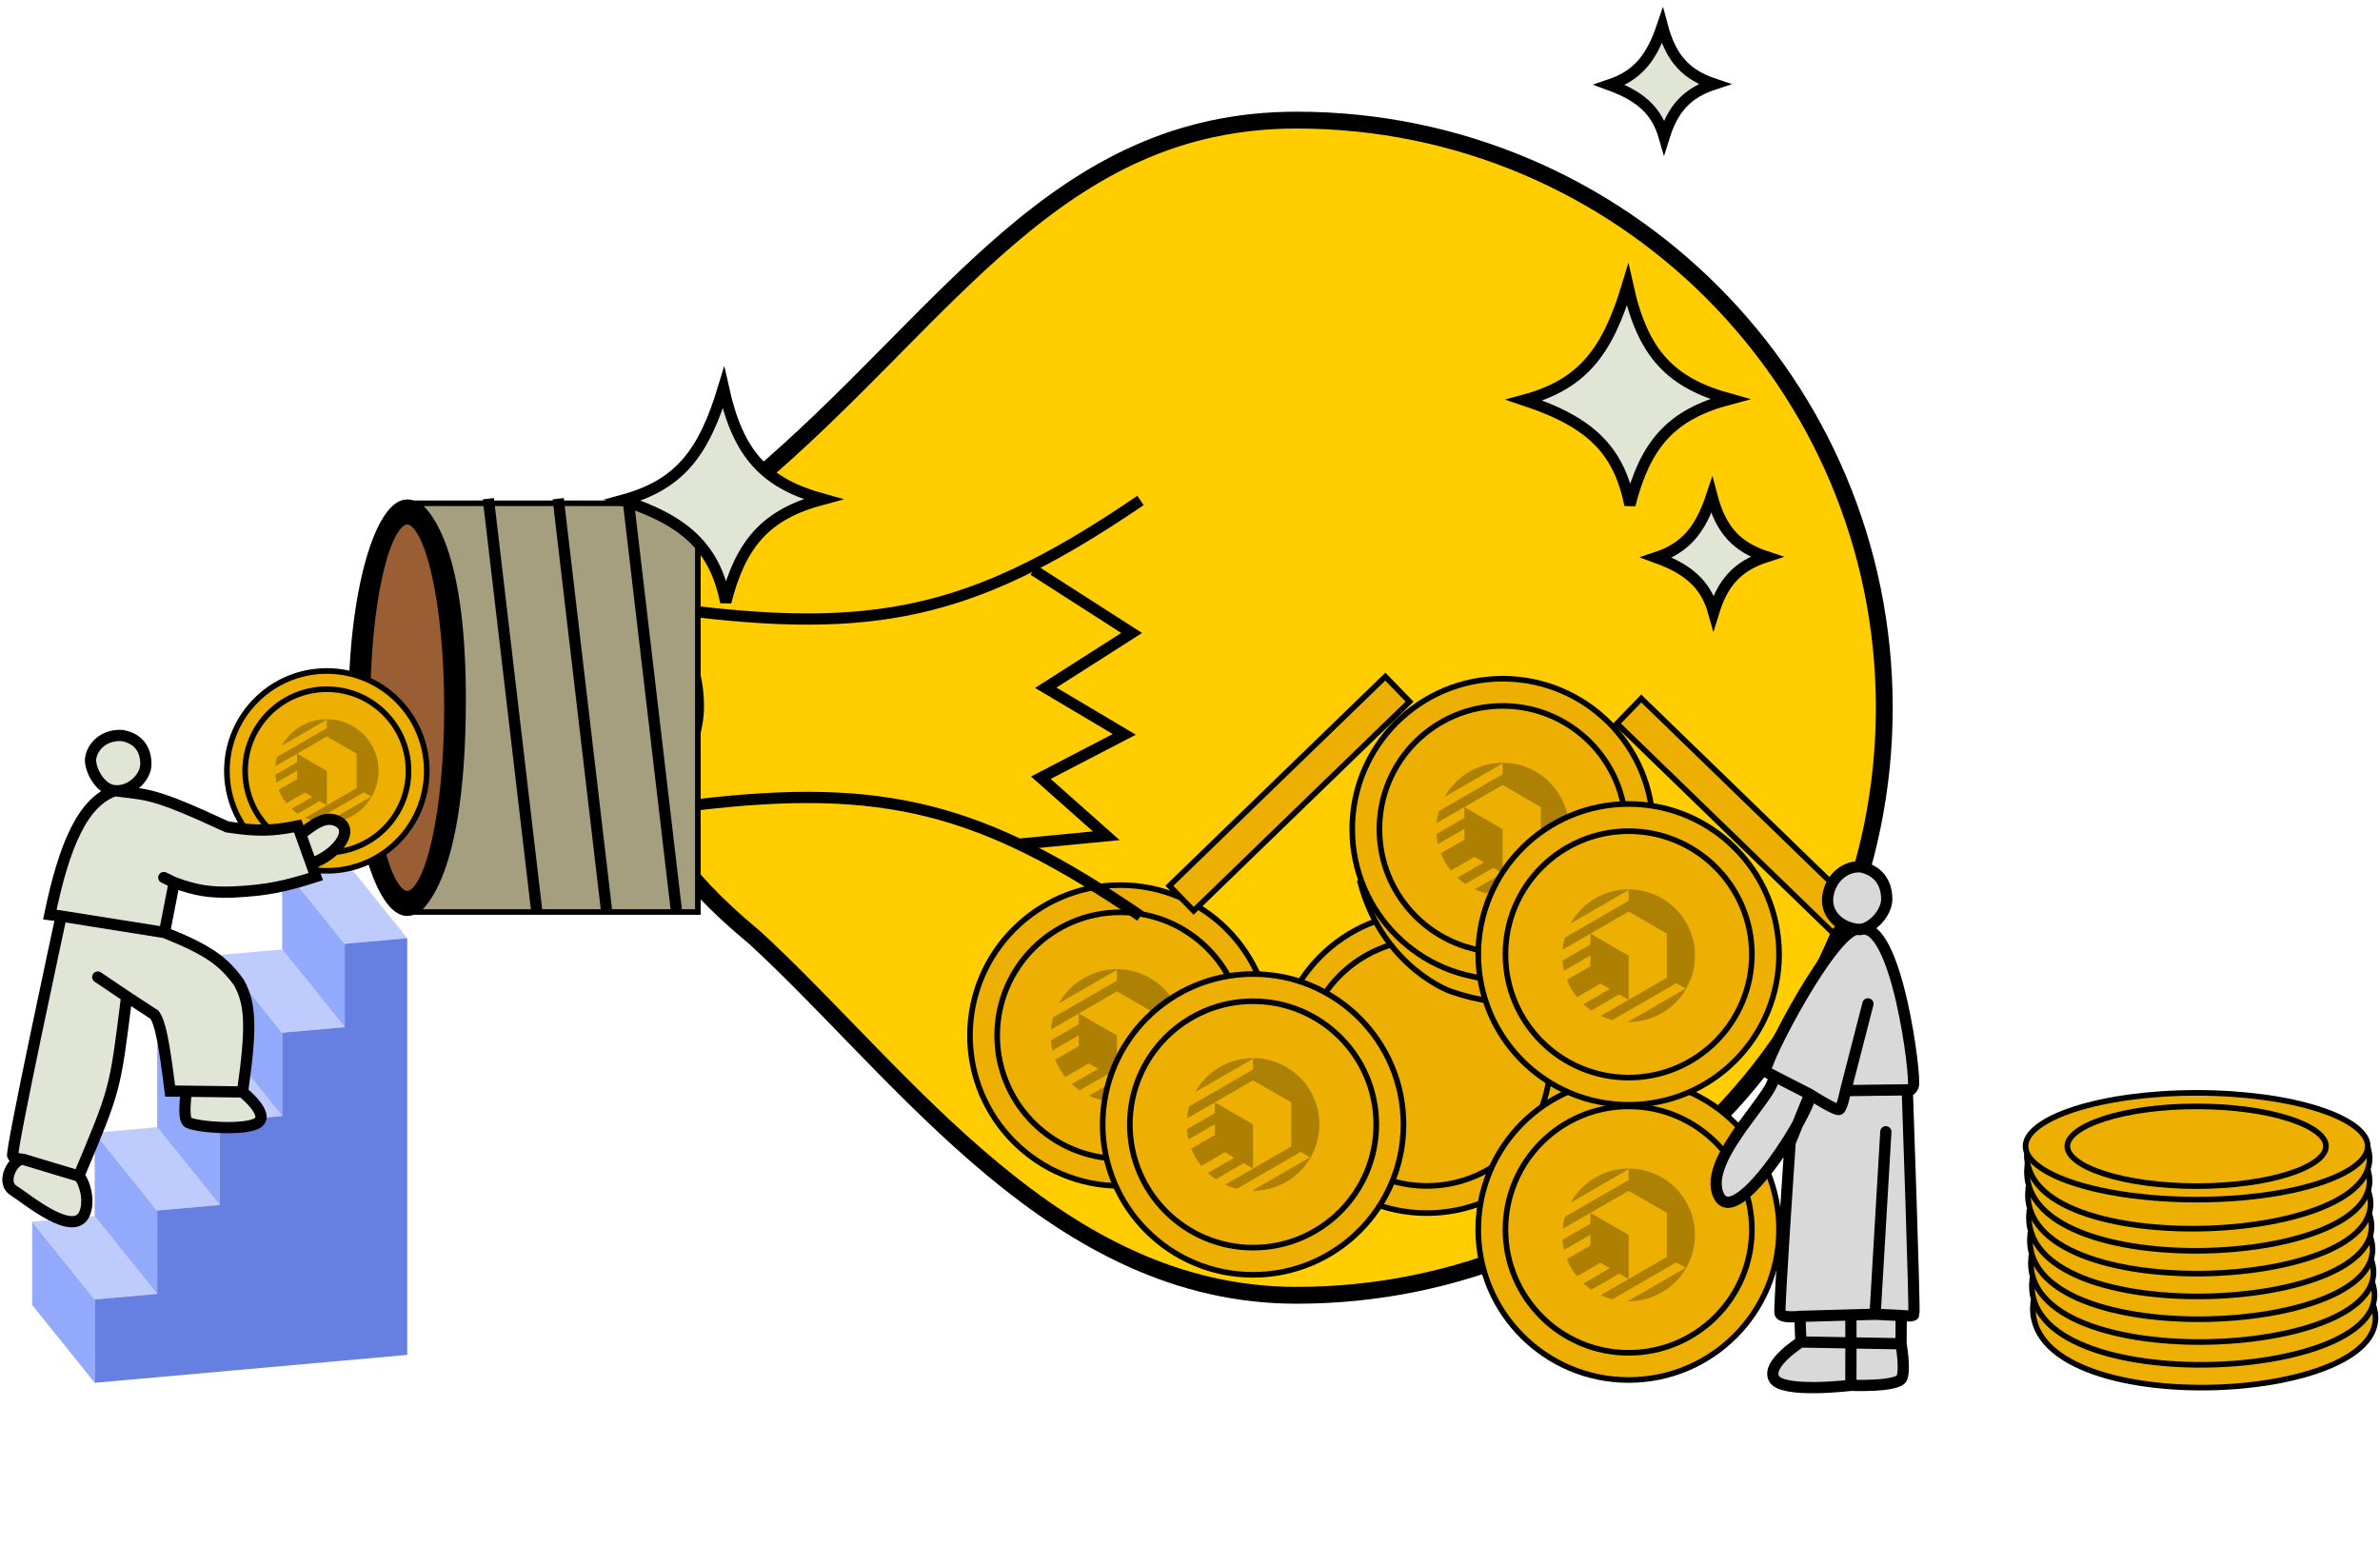<svg width="424" height="279" viewBox="0 0 424 279" fill="none" xmlns="http://www.w3.org/2000/svg">
<path d="M134.524 167.105L134.496 167.08L134.468 167.057C119.542 154.62 117.433 148.235 118.242 143.48C118.599 141.384 119.514 139.498 120.58 137.301C120.817 136.813 121.061 136.31 121.308 135.786C122.631 132.979 123.918 129.764 123.918 125.687C123.918 121.75 122.857 118.278 121.783 115.133C121.64 114.715 121.498 114.304 121.358 113.899C120.421 111.196 119.583 108.777 119.329 106.284C119.048 103.523 119.495 100.677 121.562 97.431C123.665 94.13 127.478 90.365 134.045 85.907L134.109 85.863L134.168 85.813C142.804 78.544 150.502 70.842 157.845 63.417C158.31 62.947 158.774 62.477 159.236 62.01C166.088 55.077 172.648 48.438 179.465 42.591C193.977 30.143 209.516 21.398 231.006 21.398C288.821 21.398 335.689 68.266 335.689 126.081C335.689 183.896 288.821 230.764 231.006 230.764C209.662 230.764 192.276 221.112 176.822 208.271C169.094 201.849 161.879 194.656 154.907 187.507C153.623 186.19 152.347 184.874 151.076 183.565C145.468 177.783 139.983 172.129 134.524 167.105Z" fill="#FFCD00" stroke="black" stroke-width="3"/>
<circle cx="199.596" cy="184.482" r="26.796" fill="#EDAF02" stroke="black"/>
<circle cx="199.596" cy="184.482" r="21.951" fill="#EDAF02" stroke="black"/>
<path d="M362.205 232.139C360.003 253.985 430.049 250.417 422.657 232.12L362.205 232.139Z" fill="#EDAF02" stroke="black" stroke-linecap="round"/>
<path d="M362.027 228.077C359.825 249.923 429.87 246.355 422.478 228.059L362.027 228.077Z" fill="#EDAF02" stroke="black" stroke-linecap="round"/>
<path d="M361.851 224.016C359.649 245.861 429.694 242.293 422.302 223.997L361.851 224.016Z" fill="#EDAF02" stroke="black" stroke-linecap="round"/>
<path d="M361.677 219.954C359.475 241.799 429.521 238.231 422.129 219.935L361.677 219.954Z" fill="#EDAF02" stroke="black" stroke-linecap="round"/>
<path d="M361.501 215.892C359.299 237.738 429.345 234.169 421.953 215.873L361.501 215.892Z" fill="#EDAF02" stroke="black" stroke-linecap="round"/>
<path d="M361.325 211.83C359.123 233.676 429.169 230.108 421.777 211.811L361.325 211.83Z" fill="#EDAF02" stroke="black" stroke-linecap="round"/>
<path d="M361.149 207.768C358.947 229.614 428.993 226.046 421.601 207.749L361.149 207.768Z" fill="#EDAF02" stroke="black" stroke-linecap="round"/>
<path d="M361.136 204.962C359.077 225.319 428.991 222.047 421.599 203.751L361.136 204.962Z" fill="#EDAF02" stroke="black" stroke-linecap="round"/>
<circle cx="254.188" cy="189.327" r="26.796" fill="#EDAF02" stroke="black"/>
<circle cx="254.188" cy="189.327" r="21.951" fill="#EDAF02" stroke="black"/>
<path d="M80.505 126.071V126.081C80.505 136.168 79.35 145.208 77.535 151.648C76.623 154.885 75.583 157.323 74.536 158.894C73.426 160.56 72.704 160.697 72.545 160.697C72.386 160.697 71.663 160.56 70.554 158.894C69.507 157.323 68.467 154.885 67.555 151.648C65.74 145.208 64.585 136.168 64.585 126.081C64.585 115.993 65.74 106.953 67.555 100.513C68.467 97.276 69.507 94.838 70.554 93.267C71.663 91.602 72.386 91.464 72.545 91.464C72.761 91.464 73.488 91.622 74.575 93.188C75.615 94.685 76.657 97.034 77.571 100.21C79.391 106.528 80.547 115.558 80.505 126.071Z" fill="#A59F80" stroke="black" stroke-width="5"/>
<path d="M79.634 126.081C79.634 135.346 78.787 143.718 77.424 149.761C76.742 152.787 75.936 155.201 75.059 156.846C74.62 157.669 74.176 158.276 73.74 158.672C73.307 159.064 72.91 159.226 72.547 159.226C72.184 159.226 71.787 159.064 71.354 158.672C70.918 158.276 70.474 157.669 70.035 156.846C69.157 155.201 68.352 152.787 67.67 149.761C66.307 143.718 65.46 135.346 65.46 126.081C65.46 116.816 66.307 108.443 67.67 102.4C68.352 99.375 69.157 96.961 70.035 95.315C70.474 94.492 70.918 93.885 71.354 93.49C71.787 93.097 72.184 92.936 72.547 92.936C72.91 92.936 73.307 93.097 73.74 93.49C74.176 93.885 74.62 94.492 75.059 95.315C75.936 96.961 76.742 99.375 77.424 102.4C78.787 108.443 79.634 116.816 79.634 126.081Z" fill="#995E33" stroke="black"/>
<path d="M74.065 162.474C74.988 161.736 76.131 160.465 77.273 158.282C79.732 153.581 82.209 144.612 82.476 127.468C82.765 108.935 80.29 99.264 77.69 94.208C76.456 91.807 75.189 90.438 74.169 89.66H124.324V162.474H74.065Z" fill="#A59F80" stroke="black"/>
<line x1="87.001" y1="88.848" x2="95.66" y2="162.633" stroke="black" stroke-width="2"/>
<line x1="99.446" y1="88.848" x2="108.104" y2="162.633" stroke="black" stroke-width="2"/>
<line x1="111.888" y1="88.848" x2="120.546" y2="162.633" stroke="black" stroke-width="2"/>
<rect width="14.847" height="14.847" transform="matrix(0.75 0.933 0 1 5.737 217.656)" fill="#93AAFC"/>
<rect width="14.847" height="14.847" transform="matrix(0.75 0.933 -0.75 0.067 16.871 216.662)" fill="#BDCBFD"/>
<rect width="14.847" height="14.847" transform="matrix(0.75 0.933 0 1 16.871 201.815)" fill="#93AAFC"/>
<rect width="14.847" height="14.847" transform="matrix(0.75 0.933 -0.75 0.067 28.008 200.82)" fill="#BDCBFD"/>
<rect width="14.847" height="14.847" transform="matrix(0.75 0.933 0 1 28.008 185.974)" fill="#93AAFC"/>
<rect width="14.847" height="14.847" transform="matrix(0.75 0.933 -0.75 0.067 39.142 184.979)" fill="#BDCBFD"/>
<rect width="14.847" height="14.847" transform="matrix(0.75 0.933 0 1 39.142 170.132)" fill="#93AAFC"/>
<rect width="14.847" height="14.847" transform="matrix(0.75 0.933 -0.75 0.067 50.276 169.138)" fill="#BDCBFD"/>
<rect width="14.847" height="14.847" transform="matrix(0.75 0.933 0 1 50.276 154.291)" fill="#93AAFC"/>
<rect width="14.847" height="14.847" transform="matrix(0.75 0.933 -0.75 0.067 61.413 153.297)" fill="#BDCBFD"/>
<path d="M16.871 246.355V231.508L28.006 230.514V215.667L39.141 214.673V199.826L50.276 198.831V183.985L61.411 182.99V168.143L72.546 167.149V241.382L16.871 246.355Z" fill="#6580E1"/>
<path d="M123.992 108.957C157.618 112.949 174.907 108.408 203.178 89.16" stroke="black" stroke-width="2"/>
<path d="M123.994 143.401C157.621 139.409 174.909 143.95 203.18 163.198" stroke="black" stroke-width="2"/>
<path d="M184.132 101.559L201.602 112.767L186.304 122.528L200.29 130.832L185.43 138.553L197.085 148.897L181.934 150.354" stroke="black" stroke-width="2"/>
<circle cx="58.224" cy="137.341" r="17.802" fill="#EDAF02" stroke="black"/>
<circle cx="58.224" cy="137.341" r="14.554" fill="#EDAF02" stroke="black"/>
<path d="M285.463 168.009L285.48 167.992L285.495 167.974C289.684 162.974 291.248 160.193 292.177 157.057C292.583 155.685 292.867 154.249 293.201 152.554C293.244 152.336 293.288 152.113 293.333 151.886C293.657 150.26 294.046 148.372 294.638 146.046C295.305 148.741 295.499 152.577 294.731 156.71C293.797 161.747 291.443 167.175 286.841 171.473L286.832 171.482L286.823 171.491C278.529 180.052 267.687 179.767 258.67 176.697L258.67 176.697L258.664 176.695C256.669 176.046 245.805 171.054 242.229 156.806C242.593 157.391 242.941 157.964 243.282 158.526C243.604 159.056 243.921 159.577 244.241 160.092C245.318 161.826 246.423 163.467 247.866 165.048C250.761 168.22 254.968 171.095 262.943 174.085L262.971 174.096L262.999 174.103C265.958 174.832 269.954 174.89 274.008 173.984C278.065 173.078 282.217 171.197 285.463 168.009Z" fill="#EDAF02" stroke="black"/>
<circle cx="267.695" cy="147.711" r="26.796" fill="#EDAF02" stroke="black"/>
<circle cx="267.696" cy="147.711" r="21.951" fill="#EDAF02" stroke="black"/>
<circle cx="290.146" cy="219.059" r="26.796" fill="#EDAF02" stroke="black"/>
<circle cx="290.146" cy="219.059" r="21.951" fill="#EDAF02" stroke="black"/>
<rect x="246.799" y="120.541" width="6.213" height="53.562" transform="rotate(45.916 246.799 120.541)" fill="#EDAF02" stroke="black"/>
<rect x="0.011" y="0.707" width="6.213" height="53.562" transform="matrix(-0.696 0.718 0.718 0.696 291.888 123.942)" fill="#EDAF02" stroke="black"/>
<path d="M314.61 190.954C313.572 190.422 326.143 166.107 330.812 165.559C327.57 165.114 325.327 162.794 325.606 159.877C326.003 156.313 328.917 154.139 331.662 154.459C335.125 155.285 336.121 157.847 336.125 160.196C336.128 162.362 334.016 164.927 331.883 165.51C338.093 165.1 341.411 192.31 340.856 193.492C340.286 194.708 339.784 194.159 339.784 194.159C339.784 194.159 341.181 233.798 340.954 234.21C340.726 234.622 338.702 234.363 338.702 234.363L338.674 239.401C338.674 239.401 339.455 243.768 338.834 245.457C338.212 247.146 329.732 246.803 329.732 246.803C329.732 246.803 317.491 248.285 316.044 245.616C314.598 242.948 320.825 239.082 320.825 239.082L320.654 234.521C320.654 234.521 317.298 234.932 317.103 233.934C316.908 232.935 318.913 203.544 318.913 203.544L320.231 200.314C316.319 207.266 308.426 217.829 306.164 212.946C303.016 206.153 318.037 193.47 315.691 191.507L314.61 190.954Z" fill="#D9D9D9"/>
<path d="M331.344 165.614C327.195 164.078 313.529 190.4 314.61 190.954C315.691 191.507 315.691 191.507 315.691 191.507M331.344 165.614C337.901 163.525 341.427 192.276 340.856 193.492C340.286 194.708 339.784 194.159 339.784 194.159M331.344 165.614C333.645 165.362 336.128 162.545 336.125 160.196C336.121 157.847 335.125 155.285 331.662 154.459C328.917 154.139 326.003 156.313 325.606 159.877C325.312 162.951 327.818 165.362 331.344 165.614ZM328.794 194.3L332.778 178.842M328.794 194.3C328.794 194.3 328.2 197.313 327.678 197.647C327.156 197.981 322.419 194.953 322.419 194.953M328.794 194.3L339.784 194.159M315.691 191.507C318.037 193.47 303.016 206.153 306.164 212.946C309.311 219.74 323.356 196.638 322.419 194.953M315.691 191.507L322.419 194.953M322.419 194.953L318.913 203.544C318.913 203.544 316.908 232.935 317.103 233.934C317.298 234.932 320.654 234.521 320.654 234.521M339.784 194.159C339.784 194.159 341.181 233.798 340.954 234.21C340.726 234.622 338.702 234.363 338.702 234.363M334.053 234.142L335.965 201.631M334.053 234.142L329.735 234.264M334.053 234.142L338.702 234.363M320.654 234.521L320.825 239.082M320.654 234.521L329.735 234.264M320.825 239.082L329.75 239.242M320.825 239.082C320.825 239.082 314.598 242.948 316.044 245.616C317.491 248.285 329.732 246.803 329.732 246.803M329.75 239.242L329.735 234.264M329.75 239.242L329.732 246.803M329.75 239.242L338.674 239.401M329.732 246.803C329.732 246.803 338.212 247.146 338.834 245.457C339.455 243.768 338.674 239.401 338.674 239.401M338.674 239.401L338.702 234.363" stroke="black" stroke-width="2" stroke-linecap="round"/>
<path d="M283.313 64.428C286.192 61.106 288.178 56.655 289.958 50.757C291.302 56.861 293.19 61.281 296.191 64.539C299.1 67.695 302.966 69.667 308.124 71.097C302.995 72.456 299.164 74.425 296.273 77.605C293.545 80.605 291.729 84.601 290.37 89.951C289.45 85.339 287.824 81.783 285.147 78.917C282.046 75.598 277.622 73.306 271.557 71.284C276.679 69.898 280.414 67.772 283.313 64.428Z" fill="#E1E5D6" stroke="black" stroke-width="2"/>
<path d="M301.264 95.389C302.834 93.577 303.969 91.243 304.955 88.284C305.757 91.341 306.858 93.675 308.508 95.466C310.09 97.183 312.112 98.332 314.675 99.18C312.13 100.001 310.127 101.15 308.555 102.879C307.105 104.474 306.076 106.504 305.287 109.08C304.683 106.921 303.753 105.154 302.369 103.673C300.626 101.807 298.235 100.474 295.093 99.328C297.679 98.472 299.669 97.229 301.264 95.389Z" fill="#E1E5D6" stroke="black" stroke-width="2"/>
<path d="M122.404 82.423C125.209 79.186 127.147 74.855 128.883 69.125C130.197 75.054 132.041 79.357 134.966 82.532C137.799 85.607 141.561 87.533 146.569 88.931C141.589 90.259 137.863 92.183 135.046 95.281C132.391 98.201 130.619 102.083 129.292 107.271C128.388 102.803 126.801 99.351 124.197 96.564C121.172 93.326 116.864 91.088 110.966 89.116C115.942 87.759 119.579 85.683 122.404 82.423Z" fill="#E1E5D6" stroke="black" stroke-width="2"/>
<path d="M292.625 11.368C294.122 9.648 295.208 7.438 296.151 4.65C296.922 7.531 297.979 9.741 299.553 11.443C301.058 13.07 302.975 14.166 305.393 14.977C302.993 15.764 301.095 16.861 299.599 18.499C298.218 20.011 297.233 21.928 296.477 24.349C295.893 22.325 295.003 20.66 293.688 19.26C292.024 17.486 289.75 16.214 286.774 15.122C289.216 14.3 291.106 13.114 292.625 11.368Z" fill="#E1E5D6" stroke="black" stroke-width="2"/>
<path d="M421.824 204.209C421.824 205.365 421.098 206.551 419.585 207.707C418.079 208.856 415.869 209.913 413.094 210.809C407.548 212.6 399.855 213.716 391.336 213.716C382.816 213.716 375.124 212.6 369.578 210.809C366.802 209.913 364.592 208.856 363.087 207.707C361.574 206.551 360.848 205.365 360.848 204.209C360.848 203.053 361.574 201.866 363.087 200.711C364.592 199.562 366.802 198.505 369.578 197.609C375.124 195.818 382.816 194.702 391.336 194.702C399.855 194.702 407.548 195.818 413.094 197.609C415.869 198.505 418.079 199.562 419.585 200.711C421.098 201.866 421.824 203.053 421.824 204.209Z" fill="#EDAF02" stroke="black"/>
<path d="M414.375 204.209C414.375 205.033 413.858 205.903 412.722 206.771C411.593 207.632 409.929 208.43 407.827 209.109C403.629 210.464 397.798 211.311 391.334 211.311C384.871 211.311 379.04 210.464 374.842 209.109C372.74 208.43 371.076 207.632 369.947 206.771C368.811 205.903 368.294 205.033 368.294 204.209C368.294 203.385 368.811 202.515 369.947 201.647C371.076 200.785 372.74 199.988 374.842 199.309C379.04 197.953 384.871 197.107 391.334 197.107C397.798 197.107 403.629 197.953 407.827 199.309C409.929 199.988 411.593 200.785 412.722 201.647C413.858 202.515 414.375 203.385 414.375 204.209Z" fill="#EDAF02" stroke="black"/>
<path fill-rule="evenodd" clip-rule="evenodd" d="M296.056 209.771C292.4 207.66 287.894 207.66 284.238 209.771C282.354 210.858 280.843 212.421 279.82 214.258L290.145 208.297L290.145 210.226L278.774 216.791C278.577 217.488 278.443 218.207 278.376 218.94L283.337 216.076L283.337 218.004L278.36 220.877C278.405 221.488 278.497 222.089 278.634 222.677L283.337 219.961L283.337 221.89L279.141 224.313C279.576 225.424 280.177 226.464 280.923 227.396L285.131 224.966L286.799 225.936L282.09 228.654C282.526 229.059 282.995 229.435 283.494 229.774L288.47 226.901L290.138 227.871L285.182 230.731C285.854 231.043 286.548 231.288 287.256 231.466L298.62 224.905L300.285 225.872L289.972 231.824C292.07 231.855 294.176 231.327 296.056 230.242C299.713 228.13 301.966 224.229 301.966 220.006C301.966 215.784 299.713 211.882 296.056 209.771ZM296.955 216.076L290.147 212.145L283.339 216.076L290.147 220.006L296.955 216.076ZM290.147 220.006L296.955 216.076V223.937L290.147 227.867V220.006Z" fill="url(#paint0_linear_2_859)"/>
<path fill-rule="evenodd" clip-rule="evenodd" d="M204.903 174.247C201.246 172.135 196.741 172.135 193.084 174.247C191.2 175.334 189.689 176.897 188.666 178.734L198.992 172.773L198.991 174.701L187.62 181.267C187.423 181.964 187.289 182.683 187.223 183.416L192.184 180.551L192.184 182.48L187.207 185.353C187.252 185.964 187.344 186.565 187.48 187.153L192.184 184.437L192.184 186.365L187.987 188.788C188.422 189.9 189.023 190.94 189.77 191.872L193.978 189.442L195.646 190.412L190.937 193.129C191.372 193.535 191.841 193.91 192.34 194.25L197.317 191.377L198.985 192.347L194.028 195.207C194.7 195.519 195.395 195.763 196.102 195.942L207.466 189.381L209.132 190.347L198.818 196.299C200.917 196.33 203.022 195.803 204.903 194.717C208.559 192.606 210.812 188.704 210.812 184.482C210.812 180.259 208.559 176.358 204.903 174.247ZM205.801 180.552L198.993 176.621L192.185 180.551L198.993 184.482V184.482L198.993 184.482V184.482V192.343L205.801 188.413V180.552Z" fill="url(#paint1_linear_2_859)"/>
<path fill-rule="evenodd" clip-rule="evenodd" d="M273.606 137.476C269.949 135.364 265.444 135.364 261.787 137.476C259.903 138.564 258.392 140.127 257.369 141.964L267.696 136.002L267.695 137.931L256.323 144.496C256.126 145.193 255.992 145.912 255.926 146.644L260.886 143.78L260.885 145.709L255.91 148.582C255.955 149.192 256.047 149.794 256.183 150.381L260.886 147.666L260.885 149.595L256.69 152.017C257.125 153.129 257.727 154.169 258.473 155.101L262.682 152.671L264.35 153.641L259.64 156.359C260.076 156.765 260.545 157.14 261.044 157.48L266.021 154.606L267.689 155.576L262.732 158.437C263.404 158.748 264.099 158.993 264.806 159.171L276.17 152.61L277.836 153.577L267.523 159.528C269.621 159.559 271.726 159.032 273.606 157.946C277.263 155.835 279.515 151.933 279.515 147.711C279.515 143.489 277.263 139.587 273.606 137.476ZM274.504 143.78L267.696 139.85L260.888 143.78L267.696 147.711L274.504 143.78ZM267.696 147.711L274.504 143.78V151.642L267.696 155.572V147.711Z" fill="url(#paint2_linear_2_859)"/>
<circle cx="223.234" cy="200.323" r="26.796" fill="#EDAF02" stroke="black"/>
<circle cx="223.234" cy="200.323" r="21.951" fill="#EDAF02" stroke="black"/>
<path fill-rule="evenodd" clip-rule="evenodd" d="M229.144 190.088C225.487 187.976 220.982 187.976 217.325 190.088C215.441 191.176 213.93 192.739 212.907 194.576L223.234 188.614L223.234 190.542L211.861 197.108C211.664 197.806 211.53 198.525 211.464 199.258L216.426 196.393L216.426 196.392V196.393L216.426 196.392L223.234 192.462L230.042 196.392V204.253L223.234 208.184V200.323L216.427 196.393L216.426 198.321L211.448 201.195C211.493 201.805 211.585 202.407 211.722 202.995L216.427 200.278L216.426 202.207L212.229 204.63C212.664 205.742 213.265 206.782 214.011 207.713L218.221 205.283L219.888 206.253L215.179 208.971C215.614 209.377 216.083 209.752 216.582 210.092L221.56 207.218L223.227 208.188L218.27 211.049C218.942 211.36 219.637 211.605 220.344 211.783L231.709 205.222L233.375 206.188L223.06 212.14C225.159 212.171 227.264 211.644 229.144 210.558C232.801 208.447 235.054 204.545 235.054 200.323C235.054 196.101 232.801 192.199 229.144 190.088ZM223.234 208.184L223.234 208.184V208.184L223.234 208.184Z" fill="url(#paint3_linear_2_859)"/>
<circle cx="290.146" cy="170.029" r="26.796" fill="#EDAF02" stroke="black"/>
<circle cx="290.146" cy="170.029" r="21.951" fill="#EDAF02" stroke="black"/>
<path fill-rule="evenodd" clip-rule="evenodd" d="M296.056 160.024C292.4 157.913 287.894 157.913 284.238 160.024C282.354 161.111 280.843 162.674 279.82 164.511L290.145 158.55L290.145 160.479L278.774 167.044C278.577 167.741 278.443 168.46 278.376 169.193L283.337 166.329L283.337 168.257L278.36 171.13C278.405 171.741 278.497 172.342 278.634 172.93L283.337 170.214L283.337 172.143L279.141 174.566C279.576 175.677 280.177 176.717 280.923 177.649L285.131 175.219L286.799 176.189L282.09 178.907C282.526 179.312 282.994 179.687 283.494 180.027L288.47 177.154L290.138 178.124L285.181 180.984C285.854 181.296 286.548 181.541 287.256 181.719L298.62 175.158L300.285 176.125L289.972 182.077C292.07 182.108 294.176 181.58 296.056 180.494C299.713 178.383 301.966 174.482 301.966 170.259C301.966 166.037 299.713 162.135 296.056 160.024ZM296.955 166.329L290.147 162.398L283.339 166.329L290.147 170.259V178.12L296.955 174.19V166.329Z" fill="url(#paint4_linear_2_859)"/>
<path fill-rule="evenodd" clip-rule="evenodd" d="M62.833 129.362C59.983 127.716 56.471 127.716 53.62 129.362C52.152 130.21 50.974 131.428 50.177 132.86L58.225 128.213L58.225 129.716L49.361 134.834C49.207 135.378 49.102 135.939 49.051 136.511L52.919 134.277L52.918 134.277L58.225 131.213L63.532 134.277L58.226 137.341L52.921 134.277L52.92 135.78L49.039 138.021C49.074 138.497 49.145 138.966 49.252 139.424L52.921 137.306L52.92 138.809L49.647 140.699C49.986 141.565 50.455 142.376 51.037 143.102L54.319 141.207L55.619 141.963L51.947 144.083C52.286 144.399 52.651 144.691 53.04 144.956L56.92 142.716L58.22 143.472L54.356 145.702C54.88 145.944 55.422 146.135 55.973 146.274L64.832 141.16L66.131 141.913L58.091 146.553C59.727 146.577 61.367 146.166 62.833 145.32C65.684 143.674 67.44 140.632 67.44 137.341C67.44 134.049 65.684 131.008 62.833 129.362ZM52.92 134.277L52.919 134.277V134.277L52.92 134.277ZM58.225 143.469L58.226 143.469L58.225 143.468V143.469ZM58.226 143.468V137.341L58.226 137.341L63.532 134.277V140.405L58.226 143.468Z" fill="url(#paint5_linear_2_859)"/>
<path d="M8.874 162.947C11.435 150.62 14.732 142.826 20.478 140.868C17.911 140.738 16.021 137.202 16.127 135.227C16.421 132.953 18.534 130.84 21.767 131.037C24.785 131.596 25.986 133.62 25.986 136.112C26.008 138.514 23.25 141.139 20.478 140.868C26.469 141.668 27.081 141.108 40.462 147.314C45.502 148.072 48.27 148.133 53.033 147.153L53.569 148.654C55.779 146.945 58.037 145.065 60.361 146.427C63.158 148.068 59.974 152.256 55.443 153.863L56.257 156.178C50.67 157.95 47.474 158.627 41.59 158.918C37.389 159.047 35.025 158.691 31.034 157.233L29.299 166.129C36.873 169.168 39.754 171.122 42.557 175.035C44.684 178.824 44.852 183.039 43.202 194.535C43.202 194.535 48.124 198.474 45.942 200.015C43.76 201.556 34.236 200.779 33.371 199.854C32.507 198.928 33.218 194.411 33.218 194.411L30.309 194.374C29.218 185.621 28.552 182.174 27.505 180.77L22.569 177.536C20.473 194.357 20.596 193.896 14.031 209.524C14.936 210.3 16.013 213.561 15.16 215.97C13.425 220.869 4.933 213.693 2.428 212.102C0.086 210.616 2.301 206.658 3.918 206.541C3.451 206.481 2.615 206.327 2.266 205.978C1.769 205.48 10.898 163.202 10.898 163.202L8.874 162.947Z" fill="#E1E5D6"/>
<path d="M20.478 140.868C14.732 142.826 11.435 150.62 8.874 162.947L10.898 163.202M20.478 140.868C26.469 141.668 27.081 141.108 40.462 147.314C45.502 148.072 48.27 148.133 53.033 147.153L53.569 148.654M20.478 140.868C23.25 141.139 26.008 138.514 25.986 136.112C25.986 133.62 24.785 131.596 21.767 131.037C18.534 130.84 16.421 132.953 16.127 135.227C16.021 137.202 17.911 140.738 20.478 140.868ZM29.181 156.339L31.034 157.233M31.034 157.233C35.025 158.691 37.389 159.047 41.59 158.918C47.474 158.627 50.67 157.95 56.257 156.178L55.443 153.863M31.034 157.233L29.299 166.129M29.299 166.129L10.898 163.202M29.299 166.129C36.873 169.168 39.754 171.122 42.557 175.035C44.684 178.824 44.852 183.039 43.202 194.535M10.898 163.202C10.898 163.202 1.769 205.48 2.266 205.978C2.764 206.476 4.248 206.575 4.248 206.575M14.031 209.524C20.596 193.896 20.473 194.357 22.569 177.536M14.031 209.524C14.936 210.3 16.013 213.561 15.16 215.97C13.425 220.869 4.933 213.693 2.428 212.102C-0.078 210.512 2.634 206.089 4.248 206.575M14.031 209.524C10.211 208.372 4.248 206.575 4.248 206.575M22.569 177.536L17.416 174.068M22.569 177.536L27.505 180.77C28.552 182.174 29.218 185.621 30.309 194.374L33.218 194.411M43.202 194.535C43.202 194.535 48.124 198.474 45.942 200.015C43.76 201.556 34.236 200.779 33.371 199.854C32.507 198.928 33.218 194.411 33.218 194.411M43.202 194.535L33.218 194.411M53.569 148.654C55.779 146.945 58.037 145.065 60.361 146.427C63.158 148.068 59.974 152.256 55.443 153.863M53.569 148.654L55.443 153.863" stroke="black" stroke-width="2" stroke-linecap="round"/>
<defs>
<linearGradient id="paint0_linear_2_859" x1="290.163" y1="208.187" x2="290.163" y2="231.825" gradientUnits="userSpaceOnUse">
<stop stop-color="#AD8104"/>
<stop offset="1" stop-color="#AE7F00"/>
</linearGradient>
<linearGradient id="paint1_linear_2_859" x1="199.009" y1="172.663" x2="199.009" y2="196.301" gradientUnits="userSpaceOnUse">
<stop stop-color="#AD8104"/>
<stop offset="1" stop-color="#AE7F00"/>
</linearGradient>
<linearGradient id="paint2_linear_2_859" x1="267.713" y1="135.892" x2="267.713" y2="159.53" gradientUnits="userSpaceOnUse">
<stop stop-color="#AD8104"/>
<stop offset="1" stop-color="#AE7F00"/>
</linearGradient>
<linearGradient id="paint3_linear_2_859" x1="223.251" y1="188.504" x2="223.251" y2="212.142" gradientUnits="userSpaceOnUse">
<stop stop-color="#AD8104"/>
<stop offset="1" stop-color="#AE7F00"/>
</linearGradient>
<linearGradient id="paint4_linear_2_859" x1="290.163" y1="158.44" x2="290.163" y2="182.078" gradientUnits="userSpaceOnUse">
<stop stop-color="#AD8104"/>
<stop offset="1" stop-color="#AE7F00"/>
</linearGradient>
<linearGradient id="paint5_linear_2_859" x1="58.239" y1="128.127" x2="58.239" y2="146.554" gradientUnits="userSpaceOnUse">
<stop stop-color="#AD8104"/>
<stop offset="1" stop-color="#AE7F00"/>
</linearGradient>
</defs>
</svg>
